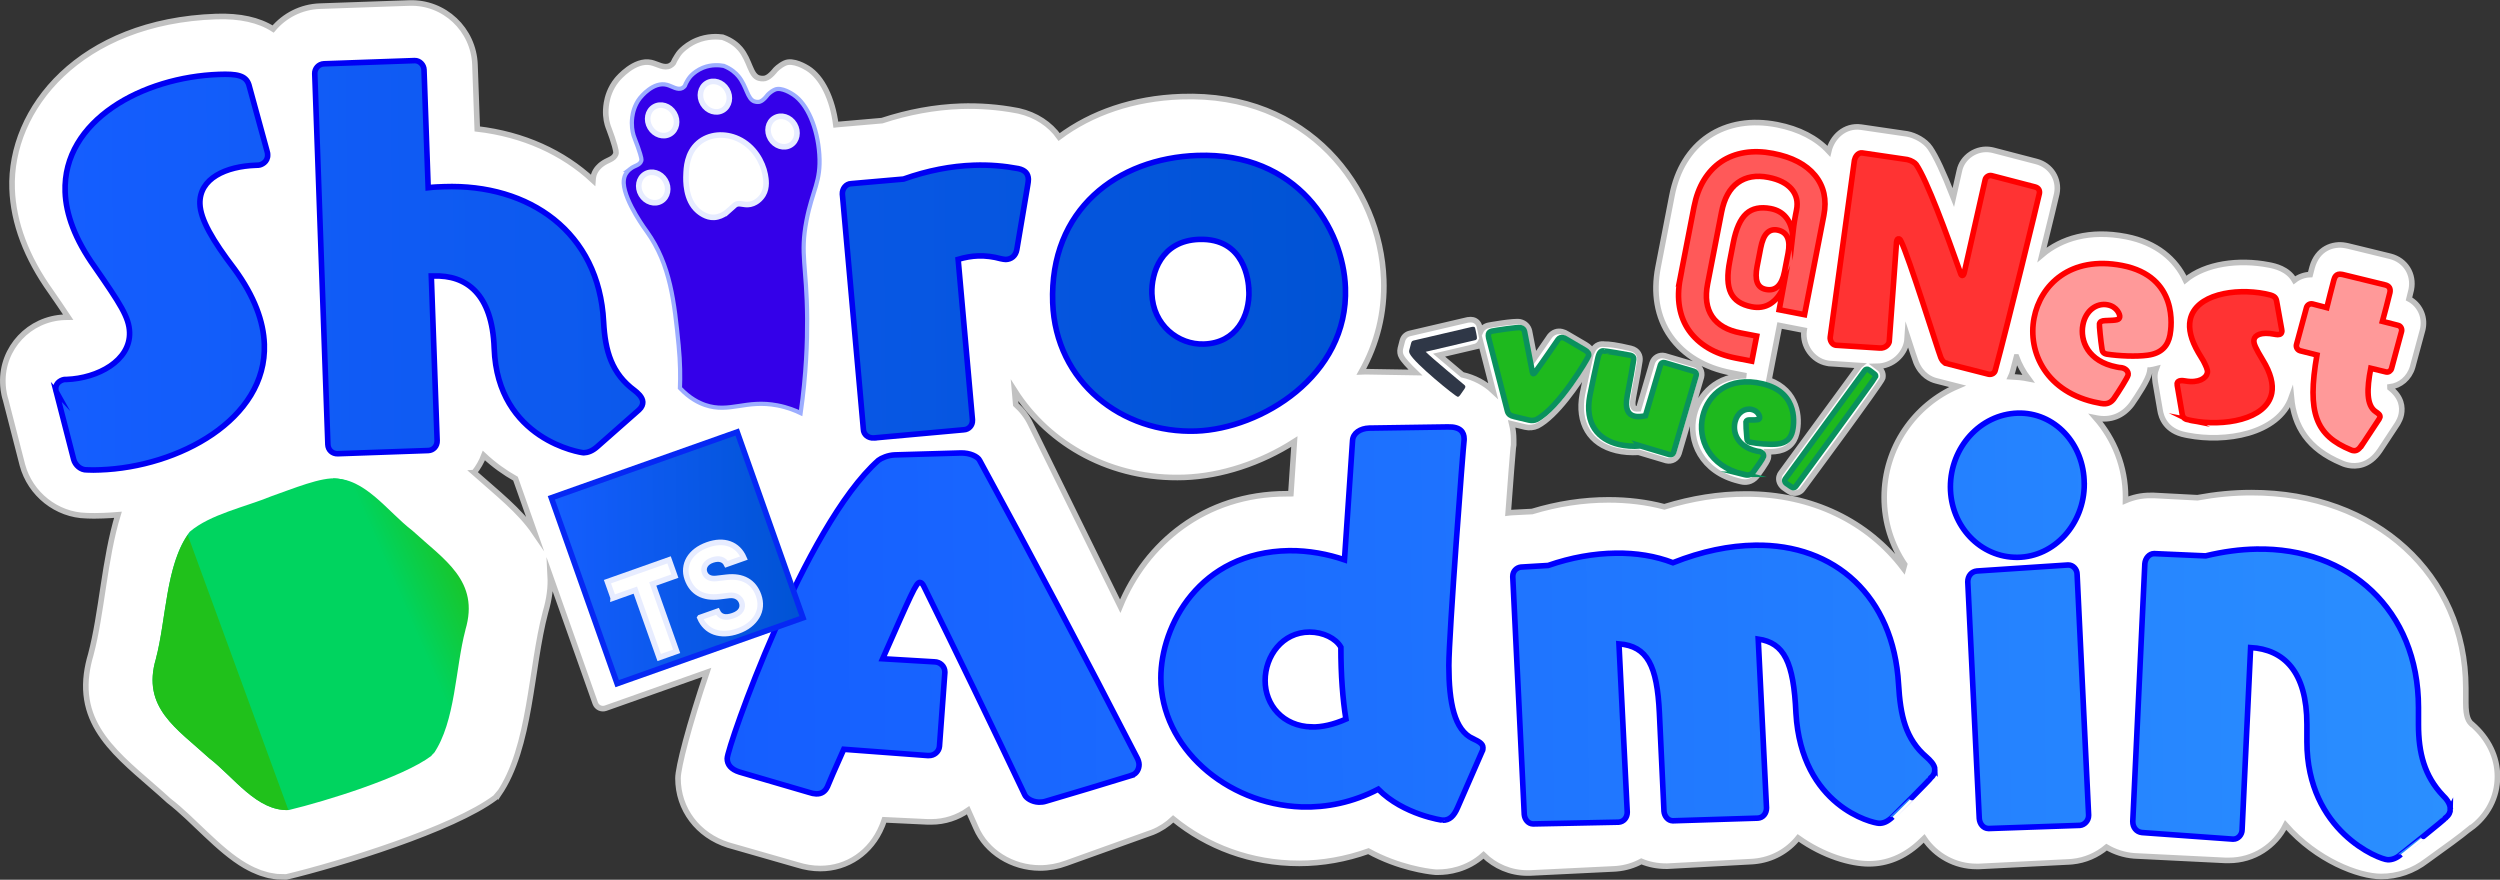 <?xml version="1.0" encoding="UTF-8"?>
<svg id="_图层_1" data-name="图层 1" xmlns="http://www.w3.org/2000/svg" xmlns:xlink="http://www.w3.org/1999/xlink" viewBox="0 0 445.92 156.92">
  <rect x="0" y="0" width="445.92" height="156.92" fill="#333333" stroke="none"/>
  <defs>
    <style>
      .cls-1 {
        fill: #00d45f;
      }

      .cls-2 {
        stroke: #e7ecff;
      }

      .cls-2, .cls-3, .cls-4, .cls-5, .cls-6, .cls-7, .cls-8, .cls-9, .cls-10, .cls-11 {
        stroke-miterlimit: 10;
      }

      .cls-2, .cls-6 {
        fill: #fff;
      }

      .cls-12 {
        fill: url(#_未命名的渐变_302);
      }

      .cls-13 {
        fill: url(#_未命名的渐变_303);
      }

      .cls-14 {
        fill: url(#_未命名的渐变_307);
      }

      .cls-15 {
        fill: #20c11b;
      }

      .cls-3 {
        stroke: blue;
      }

      .cls-3, .cls-10 {
        fill: none;
      }

      .cls-4 {
        fill: #1eb91e;
        stroke: #0a915d;
      }

      .cls-5 {
        fill: #3400e9;
        stroke: #9cadff;
        stroke-width: .75px;
      }

      .cls-6 {
        stroke: #c1c1c1;
      }

      .cls-7 {
        fill: #f33;
      }

      .cls-7, .cls-9, .cls-11 {
        stroke: red;
      }

      .cls-8 {
        fill: url(#_未命名的渐变_303-2);
        stroke: #0628f4;
      }

      .cls-9 {
        fill: #f99;
      }

      .cls-16 {
        fill: #2f3747;
      }

      .cls-10 {
        stroke: #0000f4;
      }

      .cls-11 {
        fill: #ff5959;
      }
    </style>
    <linearGradient id="_未命名的渐变_303" data-name="未命名的渐变 303" x1="11.21" y1="43.52" x2="241.44" y2="43.52" gradientTransform="translate(-1.96 4.31) rotate(-.61)" gradientUnits="userSpaceOnUse">
      <stop offset="0" stop-color="#155eff"/>
      <stop offset="1" stop-color="#0053d4"/>
    </linearGradient>
    <linearGradient id="_未命名的渐变_302" data-name="未命名的渐变 302" x1="130.26" y1="113.41" x2="437.51" y2="113.41" gradientTransform="translate(-1.96 4.31) rotate(-.61)" gradientUnits="userSpaceOnUse">
      <stop offset="0" stop-color="#155eff"/>
      <stop offset="1" stop-color="#2a8fff"/>
    </linearGradient>
    <linearGradient id="_未命名的渐变_307" data-name="未命名的渐变 307" x1="49.19" y1="65.14" x2="72.5" y2="51.13" gradientTransform="translate(21 41.94) rotate(7.63)" gradientUnits="userSpaceOnUse">
      <stop offset=".44" stop-color="#00d45f"/>
      <stop offset="1" stop-color="#20c11b"/>
    </linearGradient>
    <linearGradient id="_未命名的渐变_303-2" data-name="未命名的渐变 303" x1="98.21" y1="97.63" x2="142.7" y2="97.63" gradientTransform="translate(-1.4 4.05) rotate(-1.03)" xlink:href="#_未命名的渐变_303"/>
  </defs>
  <path class="cls-6" d="M440.89,129.18c-.54-.52-1.07-1.19-1.07-3.83v-2.63c-.02-20.21-16.1-34.87-38.26-34.85-3.14,0-6.3.3-9.62.91l-7.74-.41h-.68c-1.55-.01-3.04.33-4.41.92,0-.21.02-.41.02-.62,0-5.41-2.02-10.35-5.32-14.13l.15.03c2.46.48,4.65-.33,6.27-2.45,1.08-1.55,2.92-4.35,3.19-5.73.02-.13.04-.25.06-.38.03,0,.05,0,.07-.01.37-.05.72-.13,1.07-.22-.07.2-.16.39-.2.59-.14.71-.06,1.29,0,1.77l.86,4.98c.2,1.37,1.06,3.78,4.53,4.45l.45.09c6.5,1.27,16.1-.1,18.45-6.77.5,5.2,2.94,9.2,8.97,11.71.54.25,1.01.35,1.23.39,1.26.25,3.66.23,5.58-2.63l3.11-4.72.14-.24c.15-.27.44-.79.58-1.5.24-1.26.1-3.05-2.01-4.7,0-.05-.02-.11-.02-.19,1.84-.23,3.44-1.54,4.03-3.51l1.8-6.66.06-.28c.42-2.17-.65-4.28-2.49-5.24.14-.55.28-1.1.41-1.67.53-2.74-1.02-5.23-3.73-5.93l-7.62-1.86-.35-.07c-2.31-.45-5.06.56-5.99,3.89-.12.44-.23.87-.34,1.3-1.04.03-2.02.39-2.82,1.01-1.19-2.05-3.47-2.53-4.57-2.74-5.35-1.04-11.29-.26-14.87,2.7-1.7-3.65-5.09-6.67-10.59-7.74-6.49-1.26-11.52.31-14.99,3.24,1.4-5.7,2.53-10.36,2.64-10.91.51-2.6-1.05-5.06-3.63-5.73l-7.72-2.01-.32-.07c-2.61-.51-5.24,1.27-5.72,3.76l-1.07,4.73c-1.78-4.52-3.07-7.26-4.12-8.81-.92-1.37-2.74-2.26-4.04-2.51l-.17-.03-8.11-1.19c-2.94-.42-5.2,1.78-5.78,4.29-2.17-2.34-5.24-3.95-9.22-4.73-2.27-.44-4.45-.5-6.48-.17-2.13.35-4.06,1.1-5.75,2.24-1.68,1.13-3.1,2.63-4.22,4.46-1.07,1.74-1.84,3.79-2.29,6.1l-2.49,12.82c-.44,2.28-.49,4.47-.14,6.51.37,2.15,1.16,4.1,2.36,5.8,1.18,1.67,2.72,3.09,4.6,4.21,1.79,1.07,3.88,1.84,6.22,2.29l2.7.53c-5.19-.12-8.42,3.28-9.3,6.98-1.11,4.65,1.29,10.2,8.03,11.81l.32.08c.78.19,1.89.18,2.84-.95.02-.02,1.84-2.43,2.02-3.18.1-.43.06-.84-.09-1.19.47,0,.92,0,1.33-.05,2.06-.19,3.39-1.31,3.85-3.24.66-2.75.25-7.62-4.95-9.51l1.89-9.72,4.38.85-.02.13c-.31,2.66,1.52,5.24,4.08,5.73l.37.07,5.49.36s-.06.05-.08.08l-14.05,19.17c-.06.09-.18.28-.25.56-.16.67.1,1.39.75,1.94,1.08.78,1.31.89,1.59.95.75.18,1.5-.11,1.88-.68.14-.18,14.07-19,14.25-19.76.17-.72-.1-1.42-.67-1.81l-.13-.1c-.1-.08-.17-.13-.26-.2,2.93-.04,4.93-2.15,5.35-4.32l.04-.23.06-.87c.89,2.74,1.34,4.11,1.57,4.71.97,2.32,2.63,3.06,3.63,3.3l3.76.96c-7.69,3.3-13.09,10.94-13.08,19.83,0,4.41,1.35,8.51,3.64,11.92-.08.24-.15.48-.21.72-6.24-8.27-16.22-13.27-28.09-13.26-4.75,0-9.63.77-14.55,2.29-3.14-.83-6.47-1.24-9.95-1.24-4.52,0-9.1.7-13.64,2.08l-3.53.18-.48.04c-.09,0-.17.03-.26.04.43-5.76.79-10.45.9-11.58l.08-.54v-.99c0-.94-.12-1.88-.34-2.79l2.42.58c.71.17,1.51.09,2.18-.22,3.35-1.73,7.32-7.56,9.01-10.45-.35,1.61-.77,3.56-1.01,4.78-.97,5.17,1.3,8.94,6.07,10.08,1.21.29,2.54.39,3.96.31l4.95,1.48c.97.23,1.93-.3,2.25-1.28l4-13.62c.25-1.03-.34-2.02-1.27-2.24,0,0-5.26-1.56-5.26-1.56-.97-.23-1.93.3-2.25,1.28l-2.41,8.18c-.25.02-.47,0-.63-.03-.44-.11-.54-.79-.31-2.05l.31-1.67c.39-2.07.62-3.32.84-4.8.13-.88-.31-1.91-1.6-2.22-2.54-.61-3.95-.78-4.75-.76h0c-.48-.08-1.54-.05-2.17,1.31-.17-.41-.51-.84-1.16-1.22l-3.21-1.88c-.3-.2-.62-.34-.98-.43-.85-.2-1.65.08-2.23.82-.08.11-.3.43-.61.89-.51.75-1.29,1.89-2.05,2.97l-.94-4.83c-.19-.8-.8-1.4-1.64-1.6-1.01-.24-5.56.59-5.6.6-.69.13-1.2.54-1.46,1.1-.06-.3-.13-.58-.18-.76-.11-.66-.56-1.15-1.19-1.3-.24-.06-.51-.06-.93,0l-10.4,2.43c-.68.19-1.13.68-1.3,1.43l-.32,1.24c-.12.52-.03,1.11.19,1.45.31.61,1.29,1.67,2.5,2.84-4-.07-8.91-.15-8.91-.15-.25,0-.49.02-.74.03,2.81-4.99,4.21-10.58,4-16.43-.58-16.43-13.44-33.47-36.14-32.66-8.55.3-15.98,2.89-21.76,7.2-1.63-2.29-4.13-3.95-7.19-4.65l-.36-.07c-3.31-.63-6.67-.88-10-.77-4.64.16-9.36,1.03-14.05,2.57l-7.92.69c-.11,0-.21.03-.31.04-.59-4.61-2.45-8.47-5.01-10.06-.29-.18-2.6-1.62-4.09-.93-1.03.48-1.68,1.21-1.68,1.21-.19.21-.29.37-.58.66-.37.36-.74.7-1.26.85,0,0-.53.12-1.11-.05-1.54-.45-1.59-3.17-3.32-5.21-.57-.67-1.52-1.5-3.15-2.08-.88-.12-2.66-.24-4.63.58-1.22.51-2.08,1.2-2.63,1.71-.47.44-.79.95-.84,1.04-.32.48-.55.93-.71,1.29-.1.13-.28.31-.54.45-1.07.57-2.24-.29-3.38-.55-2.97-.66-5.89,2.79-6.11,3.05-1.28,1.55-1.7,3.2-1.86,4.12-.29,1.72-.09,3,.15,3.84.19.67.34.87.86,2.42.8,2.4.71,2.73.64,2.89-.42,1.02-1.43.97-2.56,1.85-.25.2-.97.77-1.32,1.74,0,0-.16.48-.2,1.08-5.33-4.96-12.41-8.19-20.63-9.15l-.41-11.45c-.22-6.29-5.48-11.23-11.73-11.01l-15.95.56c-3.35.12-6.31,1.69-8.32,4.08-2.54-1.62-5.92-2.37-10.14-2.23C14.25,3.78,1.65,19.41,2.16,33.68c.21,6.06,2.56,12.27,6.91,18.36.93,1.34,2.13,3.08,3.08,4.52-.1,0-.63.03-.63.03-6.29.22-11.23,5.48-11.01,11.73.02.48.06,1.64.51,3.06l2.97,11.55c1.4,5.22,6.14,8.94,11.41,9.05,1.14.06,2.1.02,2.96,0,.91-.03,1.8-.09,2.68-.16-2.43,7.91-2.87,17.52-4.85,24.95-.36,1.21-.6,2.35-.74,3.43-1.35,10.47,7.07,15.65,14.66,22.62,4.49,3.45,8.73,8.76,13.67,11.63.05.03.09.05.14.07.4.23.8.44,1.21.63.14.07.29.12.43.18.32.14.64.28.96.39.2.07.4.12.6.18.28.08.55.18.84.24.23.05.46.08.7.12.26.04.52.1.79.12.24.02.49.02.74.02.25,0,.49.03.74.02h0s.09,0,.14,0c9.49-2.27,29.8-8.52,37.29-14.16l.56-.67.03.07c5.77-8.42,5.67-22.4,8.34-32.45.71-2.38.96-4.5.86-6.43l8.02,22.65c.27.76,1.1,1.16,1.86.89l18.04-6.39c-3.2,9.43-5.14,16.94-5.14,18.89,0,5.52,3.52,10.19,8.96,11.91l12.31,3.53c1.41.44,2.76.66,4.12.66,4.85,0,9.06-2.89,10.98-7.52l.14-.34s.2-.58.29-.83l7.74.37h.63c2.42,0,4.69-.76,6.58-2.08l1.4,3.13c1.84,4.29,6.44,7.17,11.43,7.17,1.59,0,3.2-.3,4.67-.85l15.39-5.52c1.4-.56,2.64-1.38,3.69-2.38,6.04,4.94,13.89,7.94,22.47,7.93,4.15,0,8.34-.75,12.35-2.18,5.41,2.98,10.69,3.62,11.46,3.7l.51.05h.51c1.69,0,5.09-.39,8.05-3.07,2.03,2,4.79,3.22,7.83,3.22h.39s15.16-.74,15.16-.74l.41-.03c1.58-.14,3.05-.6,4.36-1.31,1.35.56,2.84.86,4.41.86h.26s15.11-.82,15.11-.82l.36-.03c3.19-.29,5.96-1.86,7.83-4.19,4.58,3.27,9.46,4.62,12.6,4.62,3.27,0,6.27-1.23,8.94-3.65l.17-.16c.26-.25.51-.48.76-.72,2.05,3.04,5.48,5,9.37,5h.4s16.2-.82,16.2-.82l.48-.04c2.3-.23,4.4-1.17,6.09-2.58,1.45.85,3.1,1.4,4.9,1.55l16.29.81h.65c4.43,0,8.27-2.57,10.1-6.3,5.55,6.32,13.06,9.17,17.04,9.17,2.92,0,5.73-.97,8.14-2.82,3.49-2.51,5.96-4.28,7.71-5.74l.02.02c3.1-2.21,4.87-5.6,4.87-9.29,0-3.49-1.61-6.79-4.53-9.33ZM84.57,84.29c.73-.91,1.32-1.94,1.74-3.04,1.8,1.69,3.73,3.05,5.64,4.13l3.37,9.53c-2.62-3.84-6.72-7.03-10.76-10.62ZM230.24,88.07c-.25,0-.5,0-.75,0-14.71.01-25.11,8.92-29.68,20.05l-15.98-32.46c-.63-1.32-1.54-2.5-2.65-3.5l-.22-2.52c6.18,9.76,17.4,15.97,30.27,15.51,6.62-.23,13.68-2.57,19.64-6.39l-.62,9.31ZM262.99,61.87c.47-.11.87-.43,1.1-.86l2.23,8.7c-1.43-1.34-3.27-2.36-5.49-2.86-1.71-1.42-3.13-2.62-4.15-3.5l6.31-1.48ZM359.68,63.67c.51,1.36,1.22,2.67,2.12,3.88-1.02-.2-2.08-.31-3.15-.36.14-.3.26-.62.34-.95.2-.72.43-1.59.68-2.57Z"/>
  <path class="cls-11" d="M299.67,49.71l2.49-12.82c.36-1.84.95-3.44,1.78-4.79.83-1.34,1.85-2.43,3.06-3.25,1.22-.82,2.61-1.36,4.18-1.62,1.57-.26,3.26-.21,5.08.14,3.39.66,5.88,1.96,7.48,3.91s2.12,4.33,1.57,7.15l-3.44,17.7-4.52-.88.72-3.91c-.59,1.32-1.37,2.27-2.33,2.86-.96.59-2.06.76-3.31.52-1.85-.36-3.08-1.18-3.7-2.47-.62-1.29-.69-3.18-.2-5.68l.63-3.26c.49-2.5,1.26-4.22,2.32-5.19,1.06-.96,2.51-1.26,4.36-.91,1.14.22,2.04.73,2.7,1.52s1.07,1.83,1.21,3.13c.04-.36.1-.86.19-1.51.08-.64.2-1.33.34-2.07l.16-.81c.29-1.46,0-2.71-.88-3.74s-2.24-1.72-4.11-2.09c-2.2-.43-4.03-.11-5.48.94-1.46,1.05-2.42,2.8-2.9,5.24l-2.49,12.82c-.46,2.39-.19,4.33.81,5.82,1,1.49,2.7,2.47,5.09,2.93l2.85.55-.87,4.48-2.85-.55c-1.9-.37-3.55-.97-4.95-1.81-1.4-.84-2.53-1.87-3.39-3.09s-1.43-2.62-1.7-4.19c-.27-1.57-.23-3.27.12-5.09ZM314.04,44.26l-.63,3.26c-.23,1.19-.23,2.14.02,2.83s.76,1.12,1.55,1.27c1.74.34,2.84-.71,3.32-3.16l.63-3.26c.48-2.44-.16-3.83-1.89-4.17-.73-.14-1.35.03-1.86.53s-.88,1.39-1.14,2.69Z"/>
  <path class="cls-7" d="M347.09,64.76c-.45-.09-.73-.57-.91-.98-.59-1.51-5.79-18.23-7.11-20.77-.12-.28-.26-.39-.38-.41-.2-.04-.32.11-.38.43l-.03.16-1.3,17.74v.04c-.1.45-.66,1.18-1.7,1.11l-7.8-.5-.12-.02c-.61-.12-.97-.86-.91-1.4l4.32-31.55.02-.08c.09-.45.56-1.37,1.38-1.25l8.01,1.18.08.02c.61.12,1.36.6,1.52.85,1.97,2.92,5.36,12.19,7.92,19.41.07.27.18.37.3.4.16.03.29-.2.36-.52l3.73-16.55c.1-.49.63-.85,1.12-.75l.08.02,7.72,2.01c.64.17.84.67.75,1.16-.21,1.06-5.82,24.04-7.86,31.5-.1.53-.63.85-1.2.74l-7.6-1.94Z"/>
  <path class="cls-9" d="M374.26,71.87c-9.24-1.8-12.65-9.01-11.44-15.19,1.13-5.82,6.43-11.12,15.71-9.32,10.09,1.96,8.79,11.04,8.53,12.39-.36,1.87-1.44,3.27-4,3.61-2.04.28-5.14.14-7.27-.19-.65-.13-.8-.45-.87-.97-.23-1.44-.49-4.23-.45-4.4.09-.45.45-.59,1-.61,2.21-.08,2.51-.1,2.62-.67.07-.37-.45-1.82-2.16-2.15-1.95-.38-3.91,1.01-4.4,3.54-.56,2.89.92,6.56,6.01,7.55.28.06.61.12.9.13l.08.02c.57.11,1.19.61,1.06,1.3-.08.41-1.68,2.97-2.56,4.23-.45.59-1.09,1.05-2.27.82l-.49-.1Z"/>
  <path class="cls-7" d="M390.6,74.96c-.9-.17-1.27-.42-1.38-1.16l-.87-5.07c-.02-.13-.03-.26-.02-.34.12-.61.95-.53,1.44-.44,2.41.43,3.77-.49,3.96-1.47.1-.53-.3-1.28-.73-2.13l-.86-1.43c-1.39-2.38-1.79-4.28-1.49-5.82.89-4.6,8-5.75,13.33-4.71,1.59.31,1.96.55,2.1,1.34l.91,5.08c.05.18.03.3,0,.42-.09.45-.57.52-1.1.42l-.16-.03c-2.44-.48-3.54.16-3.69.97-.13.69.33,1.58,1.54,3.59,1.48,2.4,1.93,4.39,1.63,5.93-.93,4.8-8.72,5.99-14.18,4.93l-.45-.09Z"/>
  <path class="cls-9" d="M421.24,79.44c-.48.71-.92,1.05-1.53.93-.12-.02-.24-.05-.36-.11-6.3-2.58-7.88-6.6-6.08-16.94l-3.02-.76c-.44-.13-.73-.61-.64-1.05l1.8-6.66c.13-.44.57-.73,1.05-.64l2.57.67c.38-1.53.79-3.18,1.25-4.91.14-.48.37-1.24,1.43-1.03l.16.03,7.62,1.86c.68.18.93.65.8,1.34-.41,1.69-.88,3.46-1.34,5.15l2.78.71c.45.09.73.57.64,1.05l-1.8,6.66c-.12.4-.52.7-.96.61l-.08-.02-2.66-.64c-.72,3.7-.78,6.61.86,7.73.41.29.86.55.78,1-.02.08-.08.2-.14.31l-3.11,4.72Z"/>
  <g>
    <path class="cls-13" d="M10.05,69.92c-.09-.16-.1-.4-.1-.56-.04-1.21,1.16-1.66,1.64-1.68h.32c5.5-.21,11.38-3.33,11.2-8.42-.09-2.67-1.64-5.04-6.24-11.68-3.49-4.9-5.11-9.37-5.25-13.34-.45-12.78,13.85-20.49,27.44-20.97,3.15-.11,4.78.15,5.33,1.84l3.25,11.87c.09.24.1.48.1.64.05,1.29-1.15,1.82-1.64,1.84l-.48.02c-5.26.19-10.12,2.3-9.96,6.91.1,2.75,2.25,6.48,6.16,11.6,3.57,4.89,5.19,9.37,5.33,13.41.48,13.42-15.34,21.92-29.33,22.41-.81.03-1.54.05-2.35,0-1.05.04-2.05-.82-2.33-1.86l-3.1-12.04ZM106.5,79.7c-.86.76-1.66,1.03-2.39,1.06-.32.01-15.38-2.21-15.96-18.63-.35-9.78-5-13.1-10.82-12.9h-.4s1.04,29.37,1.04,29.37c.03.97-.67,1.72-1.56,1.76l-16.17.57c-.97.03-1.72-.67-1.76-1.64l-2.34-66.15c-.03-.89.67-1.72,1.64-1.76l16.17-.57c.89-.03,1.65.75,1.68,1.64l.74,21.03c.97-.12,1.94-.15,2.83-.18,15.2-.54,27.65,8.09,28.46,24.09.27,5.25,1.46,9.26,5.54,12.27.5.39,1.42,1.16,1.45,2.05.01.4-.13.9-.68,1.4l-7.46,6.58ZM155.84,78.12c-.97.03-1.8-.58-1.84-1.55l-3.75-41.97c-.03-.97.66-1.81,1.55-1.84l9.36-.82c4.32-1.53,8.5-2.33,12.54-2.47,2.75-.1,5.43.13,7.96.61,1.22.28,1.73.91,1.77,1.88.01.32-.06.65-.12,1.06l-1.94,11.49c-.2,1.14-.99,1.74-1.96,1.77-.24,0-.57-.06-.9-.13-1.31-.36-2.69-.55-4.07-.5-1.13.04-2.26.24-3.54.61l2.55,28.57v.16c.04.89-.66,1.64-1.55,1.67l-16.06,1.46ZM213.36,76.89c-13.18.47-25.08-8.67-25.59-22.9-.59-16.66,11.56-25.75,25.79-26.26,17.87-.63,26.05,13.09,26.42,23.6.56,15.77-15.14,25.15-26.63,25.56ZM222.76,51.78c-.05-1.54-.66-9.37-8.9-9.08-6.79.24-8.53,6.05-8.4,9.69.2,5.58,4.7,9.15,9.31,8.98,5.74-.2,8.16-4.99,8-9.59Z"/>
    <path class="cls-10" d="M10.05,69.92c-.09-.16-.1-.4-.1-.56-.04-1.21,1.16-1.66,1.64-1.68h.32c5.5-.21,11.38-3.33,11.2-8.42-.09-2.67-1.64-5.04-6.24-11.68-3.49-4.9-5.11-9.37-5.25-13.34-.45-12.78,13.85-20.49,27.44-20.97,3.15-.11,4.78.15,5.33,1.84l3.25,11.87c.09.24.1.48.1.64.05,1.29-1.15,1.82-1.64,1.84l-.48.02c-5.26.19-10.12,2.3-9.96,6.91.1,2.75,2.25,6.48,6.16,11.6,3.57,4.89,5.19,9.37,5.33,13.41.48,13.42-15.34,21.92-29.33,22.41-.81.03-1.54.05-2.35,0-1.05.04-2.05-.82-2.33-1.86l-3.1-12.04ZM106.5,79.7c-.86.76-1.66,1.03-2.39,1.06-.32.01-15.38-2.21-15.96-18.63-.35-9.78-5-13.1-10.82-12.9h-.4s1.04,29.37,1.04,29.37c.03.97-.67,1.72-1.56,1.76l-16.17.57c-.97.03-1.72-.67-1.76-1.64l-2.34-66.15c-.03-.89.67-1.72,1.64-1.76l16.17-.57c.89-.03,1.65.75,1.68,1.64l.74,21.03c.97-.12,1.94-.15,2.83-.18,15.2-.54,27.65,8.09,28.46,24.09.27,5.25,1.46,9.26,5.54,12.27.5.39,1.42,1.16,1.45,2.05.01.4-.13.9-.68,1.4l-7.46,6.58ZM155.84,78.12c-.97.03-1.8-.58-1.84-1.55l-3.75-41.97c-.03-.97.66-1.81,1.55-1.84l9.36-.82c4.32-1.53,8.5-2.33,12.54-2.47,2.75-.1,5.43.13,7.96.61,1.22.28,1.73.91,1.77,1.88.01.32-.06.65-.12,1.06l-1.94,11.49c-.2,1.14-.99,1.74-1.96,1.77-.24,0-.57-.06-.9-.13-1.31-.36-2.69-.55-4.07-.5-1.13.04-2.26.24-3.54.61l2.55,28.57v.16c.04.89-.66,1.64-1.55,1.67l-16.06,1.46ZM213.36,76.89c-13.18.47-25.08-8.67-25.59-22.9-.59-16.66,11.56-25.75,25.79-26.26,17.87-.63,26.05,13.09,26.42,23.6.56,15.77-15.14,25.15-26.63,25.56ZM222.76,51.78c-.05-1.54-.66-9.37-8.9-9.08-6.79.24-8.53,6.05-8.4,9.69.2,5.58,4.7,9.15,9.31,8.98,5.74-.2,8.16-4.99,8-9.59Z"/>
  </g>
  <path class="cls-5" d="M112.39,30.15c-.2.16-.76.61-1.01,1.42,0,0-.16.51-.13,1.12.19,3.37,4.13,8.62,4.13,8.62,4.22,5.9,4.91,12.64,5.67,20.32.3,3.06.31,5.65.23,7.59,1.75,1.85,3.39,2.64,4.5,3.02,4.35,1.49,7.27-1.01,12.89.07,1.83.35,3.27.95,4.14,1.37,1.01-7.01,1.18-12.79,1.16-16.81-.06-9.52-1.29-11.4-.12-17.51,1.06-5.54,2.62-6.88,2.29-11.83-.32-4.74-2.13-8.96-4.6-10.62-.24-.16-2.15-1.45-3.33-.92-.82.37-1.31.96-1.31.96-.15.17-.22.3-.45.53-.29.29-.58.56-.99.68,0,0-.42.09-.9-.07-1.26-.43-1.38-2.72-2.85-4.49-.48-.58-1.27-1.31-2.61-1.85-.71-.13-2.15-.29-3.71.33-.96.39-1.64.94-2.07,1.36-.36.36-.6.78-.65.84-.25.39-.41.76-.53,1.06-.08.1-.22.25-.42.36-.85.45-1.81-.32-2.75-.57-2.42-.65-4.66,2.16-4.83,2.37-.98,1.26-1.27,2.64-1.37,3.41-.18,1.44.03,2.52.24,3.24.17.57.3.74.77,2.07.72,2.05.66,2.32.61,2.46-.3.85-1.12.77-2.01,1.47Z"/>
  <g>
    <path class="cls-12" d="M262.73,131.76c-3.32-1.51-4.29-6.44-4.3-13.03,0-5.53,2.56-39.17,2.72-40.25,0-.08,0-.16,0-.24,0-1.13-.65-2.16-2.91-2.09-4.67.07-9.33.14-14,.21-1.62.05-2.91.89-2.99,2.24-.48,7.09-.96,14.18-1.44,21.25-2.91-1-6.39-1.67-9.87-1.63-16.02.25-22.89,13.4-22.88,22.72,0,12.28,11.59,22.5,25.1,22.99,4.45.14,9.14-.81,13.67-3.16,4.53,4.58,11.49,5.54,11.49,5.53,1.21.04,2.02-.74,2.67-2.26,1.45-3.32,2.91-6.65,4.36-9.99.16-.24.16-.48.16-.72,0-.73-.89-1.15-1.78-1.57ZM234,129.66c-5.18-.1-8.34-3.91-8.34-8.27,0-4.37,3.07-8.65,7.92-8.65,2.43,0,4.69,1.11,5.59,2.7,0,5.06.33,9.26.9,12.83-2.26.99-4.29,1.43-6.07,1.4ZM201.96,138.27c-5.12,1.58-10.25,3.12-15.37,4.63-.4.14-.89.19-1.29.18-1.29-.05-2.27-.76-2.51-1.29-6-12.63-11.99-25.02-17.99-37.18-.24-.51-.49-.73-.73-.73-.65-.01-1.54,2.1-6.63,13.62,3.08.18,6.15.36,9.23.55,1.05.01,1.86.83,1.86,1.79,0,.05,0,.1,0,.15-.32,4.39-.64,8.77-.96,13.15-.08.88-.89,1.67-1.94,1.63-.05,0-.11,0-.16,0-4.99-.37-9.98-.74-14.97-1.12-1.53,3.42-2.67,6.03-2.91,6.67-.4.85-1.05,1.32-2.02,1.28-.4-.02-.81-.1-1.29-.27-4.13-1.22-8.26-2.42-12.38-3.62-1.54-.48-2.19-1.35-2.19-2.41,0-2.03,13.8-41.53,26.98-53.2.49-.38,1.7-.92,2.91-.96,3.91-.11,7.82-.23,11.73-.34,1.7-.05,3.08.65,3.4,1.31,9.37,17.18,18.75,34.9,28.12,53.12.16.31.32.77.32,1.15,0,.76-.4,1.59-1.21,1.87ZM345.11,137.31c0,.43-.16.95-.65,1.37,0,.18-6.87,7.03-6.87,7.02-.89.84-1.62,1.17-2.43,1.15-1.13-.03-13.84-2.98-14.82-19.65-.41-9.15-2.11-12.54-6.73-13.21.49,10.03.98,20.07,1.48,30.12,0,1.01-.65,1.76-1.54,1.82-5.02.16-10.03.32-15.05.47-.05,0-.11,0-.16,0-.81-.02-1.46-.79-1.54-1.7-.27-5.86-.55-11.71-.82-17.56-.41-8.4-2.11-11.89-7.21-12.3.49,10,.98,20.01,1.48,30.03,0,.99-.65,1.72-1.54,1.78-5.04.11-10.09.21-15.13.31-.05,0-.11,0-.16,0-.81-.02-1.46-.78-1.54-1.67-.68-14.14-1.37-28.25-2.05-42.34,0-.05,0-.11,0-.16,0-.89.65-1.55,1.46-1.64,1.62-.1,3.24-.2,4.85-.29,4.13-1.43,8.17-2.14,12.06-2.19,3.64-.05,7.04.49,10.2,1.7,5.18-2.06,10.11-3.05,14.65-3.12,14.24-.24,24.69,9.12,25.59,24.79.33,5.58,1.22,9.79,5.03,13.03.49.44,1.46,1.31,1.46,2.26ZM370.49,102.43c.68,14.27,1.37,28.57,2.05,42.88,0,.06,0,.12,0,.18,0,.88-.73,1.66-1.54,1.73-5.39.2-10.79.38-16.18.56-.05,0-.11,0-.16,0-.89-.02-1.54-.81-1.62-1.77-.68-14.1-1.37-28.18-2.05-42.23,0-1.04.65-1.83,1.62-1.93,5.39-.35,10.79-.71,16.18-1.07.05,0,.11,0,.16,0,.81-.01,1.54.77,1.54,1.65ZM437.07,144.28c0,.55-.24,1.1-.81,1.55,0,.19-8.01,6.57-8.01,6.56-.81.72-1.62.98-2.35.96-1.46-.03-14.41-5.04-14.42-21.05,0-1.02,0-2.04,0-3.06,0-9.47-4.14-13.41-10.04-13.74-.51,10.84-1.01,21.67-1.52,32.49,0,.9-.73,1.69-1.54,1.68-.05,0-.11,0-.16,0-5.39-.39-10.79-.78-16.18-1.17-.97-.11-1.62-.91-1.62-1.97.72-15.31,1.44-30.64,2.15-45.99.08-.98.81-1.78,1.62-1.79.05,0,.11,0,.16,0,3.02.13,6.04.27,9.06.4,3.15-.76,6.15-1.16,9.06-1.21,16.43-.3,28.89,10.79,28.91,28.25,0,1,0,2.01,0,3.01,0,5.1,1.06,9.21,4.38,12.71.49.46,1.3,1.38,1.3,2.39ZM371.77,86.33c0,7.13-5.33,13-11.89,13.08-6.64.08-11.98-5.56-11.99-12.55,0-7.08,5.33-12.95,11.97-13.17,6.55-.22,11.9,5.42,11.9,12.63Z"/>
    <path class="cls-3" d="M262.73,131.76c-3.32-1.51-4.29-6.44-4.3-13.03,0-5.53,2.56-39.17,2.72-40.25,0-.08,0-.16,0-.24,0-1.13-.65-2.16-2.91-2.09-4.67.07-9.33.14-14,.21-1.62.05-2.91.89-2.99,2.24-.48,7.09-.96,14.18-1.44,21.25-2.91-1-6.39-1.67-9.87-1.63-16.02.25-22.89,13.4-22.88,22.72,0,12.28,11.59,22.5,25.1,22.99,4.45.14,9.14-.81,13.67-3.16,4.53,4.58,11.49,5.54,11.49,5.53,1.21.04,2.02-.74,2.67-2.26,1.45-3.32,2.91-6.65,4.36-9.99.16-.24.16-.48.16-.72,0-.73-.89-1.15-1.78-1.57ZM234,129.66c-5.18-.1-8.34-3.91-8.34-8.27,0-4.37,3.07-8.65,7.92-8.65,2.43,0,4.69,1.11,5.59,2.7,0,5.06.33,9.26.9,12.83-2.26.99-4.29,1.43-6.07,1.4ZM201.96,138.27c-5.12,1.58-10.25,3.12-15.37,4.63-.4.14-.89.19-1.29.18-1.29-.05-2.27-.76-2.51-1.29-6-12.63-11.99-25.02-17.99-37.18-.24-.51-.49-.73-.73-.73-.65-.01-1.54,2.1-6.63,13.62,3.08.18,6.15.36,9.23.55,1.05.01,1.86.83,1.86,1.79,0,.05,0,.1,0,.15-.32,4.39-.64,8.77-.96,13.15-.08.88-.89,1.67-1.94,1.63-.05,0-.11,0-.16,0-4.99-.37-9.98-.74-14.97-1.12-1.53,3.42-2.67,6.03-2.91,6.67-.4.85-1.05,1.32-2.02,1.28-.4-.02-.81-.1-1.29-.27-4.13-1.22-8.26-2.42-12.38-3.62-1.54-.48-2.19-1.35-2.19-2.41,0-2.03,13.8-41.53,26.98-53.2.49-.38,1.7-.92,2.91-.96,3.91-.11,7.82-.23,11.73-.34,1.7-.05,3.08.65,3.4,1.31,9.37,17.18,18.75,34.9,28.12,53.12.16.31.32.77.32,1.15,0,.76-.4,1.59-1.21,1.87ZM345.11,137.31c0,.43-.16.95-.65,1.37,0,.18-6.87,7.03-6.87,7.02-.89.84-1.62,1.17-2.43,1.15-1.13-.03-13.84-2.98-14.82-19.65-.41-9.15-2.11-12.54-6.73-13.21.49,10.03.98,20.07,1.48,30.12,0,1.01-.65,1.76-1.54,1.82-5.02.16-10.03.32-15.05.47-.05,0-.11,0-.16,0-.81-.02-1.46-.79-1.54-1.7-.27-5.86-.55-11.71-.82-17.56-.41-8.4-2.11-11.89-7.21-12.3.49,10,.98,20.01,1.48,30.03,0,.99-.65,1.72-1.54,1.78-5.04.11-10.09.21-15.13.31-.05,0-.11,0-.16,0-.81-.02-1.46-.78-1.54-1.67-.68-14.14-1.37-28.25-2.05-42.34,0-.05,0-.11,0-.16,0-.89.65-1.55,1.46-1.64,1.62-.1,3.24-.2,4.85-.29,4.13-1.43,8.17-2.14,12.06-2.19,3.64-.05,7.04.49,10.2,1.7,5.18-2.06,10.11-3.05,14.65-3.12,14.24-.24,24.69,9.12,25.59,24.79.33,5.58,1.22,9.79,5.03,13.03.49.44,1.46,1.31,1.46,2.26ZM370.49,102.43c.68,14.27,1.37,28.57,2.05,42.88,0,.06,0,.12,0,.18,0,.88-.73,1.66-1.54,1.73-5.39.2-10.79.38-16.18.56-.05,0-.11,0-.16,0-.89-.02-1.54-.81-1.62-1.77-.68-14.1-1.37-28.18-2.05-42.23,0-1.04.65-1.83,1.62-1.93,5.39-.35,10.79-.71,16.18-1.07.05,0,.11,0,.16,0,.81-.01,1.54.77,1.54,1.65ZM437.07,144.28c0,.55-.24,1.1-.81,1.55,0,.19-8.01,6.57-8.01,6.56-.81.72-1.62.98-2.35.96-1.46-.03-14.41-5.04-14.42-21.05,0-1.02,0-2.04,0-3.06,0-9.47-4.14-13.41-10.04-13.74-.51,10.84-1.01,21.67-1.52,32.49,0,.9-.73,1.69-1.54,1.68-.05,0-.11,0-.16,0-5.39-.39-10.79-.78-16.18-1.17-.97-.11-1.62-.91-1.62-1.97.72-15.31,1.44-30.64,2.15-45.99.08-.98.81-1.78,1.62-1.79.05,0,.11,0,.16,0,3.02.13,6.04.27,9.06.4,3.15-.76,6.15-1.16,9.06-1.21,16.43-.3,28.89,10.79,28.91,28.25,0,1,0,2.01,0,3.01,0,5.1,1.06,9.21,4.38,12.71.49.46,1.3,1.38,1.3,2.39ZM371.77,86.33c0,7.13-5.33,13-11.89,13.08-6.64.08-11.98-5.56-11.99-12.55,0-7.08,5.33-12.95,11.97-13.17,6.55-.22,11.9,5.42,11.9,12.63Z"/>
  </g>
  <path class="cls-16" d="M260.43,70.48c-.17.24-.3.32-.46.29-.4-.1-7.64-5.92-8.52-7.69-.08-.13-.14-.37-.09-.59l.32-1.22c.06-.24.14-.45.41-.52l10.48-2.45c.15-.02.26-.02.34,0,.13.03.19.13.22.28.03.09.36,1.56.31,1.77-.04.19-.18.3-.3.32l-8.84,2.08c1.05,1.07,6.72,5.76,6.9,5.92.14.12.2.24.16.41-.02.08-.07.15-.12.25l-.81,1.16Z"/>
  <g>
    <path class="cls-4" d="M270.05,74.3c-.54-.13-.99-.35-1.16-.93l-3.36-13.08c-.07-.3-.07-.53-.03-.71.07-.29.28-.44.6-.51.71-.14,4.56-.75,5.13-.62.4.1.62.35.69.65l1.42,7.33c.02.15.09.22.14.23.08.02.15-.02.27-.16,1.45-1.94,3.86-5.53,4.16-5.94.24-.31.55-.41.9-.32.19.04.37.12.56.25l3.32,1.95c.57.33.75.66.66,1.03-.1.43-5.33,9.31-9.3,11.36-.32.15-.82.23-1.3.11l-2.7-.64Z"/>
    <path class="cls-4" d="M292.62,79.55c-1.38.1-2.69,0-3.87-.27-3.72-.89-6.11-3.66-5.17-8.7.33-1.76,1.07-5.09,1.45-6.81.26-1.1.69-1.22,1.02-1.17.04-.05,4.26.65,4.71.76.54.13.69.45.64.77-.27,1.83-.56,3.29-1.16,6.51-.44,2.33.17,3.32,1.29,3.59.54.13,1.22.09,1.97-.07l2.68-9.09c.1-.31.42-.47.72-.39l5.26,1.56c.32.08.47.4.39.72l-4.04,13.74c-.1.31-.42.47-.72.39l-5.18-1.55Z"/>
    <path class="cls-4" d="M310.9,84.59c-6.08-1.45-8.14-6.32-7.17-10.39.91-3.83,4.57-7.2,10.68-5.74,6.64,1.58,5.52,7.57,5.31,8.45-.29,1.23-1.04,2.13-2.75,2.29-1.36.13-3.41-.05-4.82-.33-.43-.1-.52-.32-.55-.67-.11-.96-.2-2.82-.18-2.93.07-.29.32-.38.68-.37,1.47.01,1.67,0,1.76-.37.06-.24-.25-1.22-1.37-1.49-1.28-.31-2.62.56-3.02,2.22-.45,1.9.43,4.37,3.77,5.17.19.04.4.1.6.11h.05c.37.1.77.45.66.91-.06.27-1.19,1.92-1.81,2.74-.32.38-.75.67-1.53.48l-.32-.08Z"/>
    <path class="cls-4" d="M332.62,66.07c.12-.17.34-.23.53-.19.21.05,1.09.77,1.21.85.19.13.21.3.17.47-.07.29-13.93,19.16-14.22,19.55-.13.19-.34.26-.56.21-.13-.03-.74-.46-1.15-.75-.19-.16-.3-.38-.25-.6.02-.08.06-.13.1-.2l14.17-19.33Z"/>
  </g>
  <path class="cls-1" d="M76.92,134.84c-5.1,3.84-18.92,8.09-25.38,9.64-5.72.27-9.8-5.86-14.25-9.28-5.7-5.23-12.08-8.98-9.47-17.72,1.88-7.05,1.71-16.96,6.01-22.62,3.66-3.14,9.88-4.41,14.61-6.36,3.69-1.28,8.98-3.51,11.75-3.14,4.03.37,8.49,5.58,11.95,8.44,4.61,4.68,11.55,8.24,10.88,14.83-1.2,6.74-2.48,19.51-5.7,25.73l-.4.47Z"/>
  <path class="cls-15" d="M27.81,117.5c-2.61,8.74,3.77,12.49,9.47,17.72,4.43,3.4,8.49,9.46,14.16,9.27l-17.96-49.07c-3.93,5.73-3.86,15.24-5.68,22.08Z"/>
  <path class="cls-14" d="M83.01,112.35c2.61-8.74-3.77-12.49-9.47-17.72-4.43-3.4-8.49-9.46-14.16-9.27l17.96,49.07c3.93-5.73,3.86-15.24,5.68-22.08Z"/>
  <path class="cls-8" d="M143.23,110.2l-33.15,11.74-11.74-33.15,33.15-11.74,11.74,33.15Z"/>
  <g>
    <path class="cls-2" d="M129.96,37.58c-.14.12-.31.27-.41.35-.54.43-1.36.79-2.15.84-1.46.09-2.66-.94-2.91-1.15-2.27-1.94-2.16-5.48-2.12-6.43.04-1.2.13-3.89,2.18-5.67,1.91-1.66,4.73-1.84,7.11-.75,2.86,1.31,4.4,4.14,4.82,6.35.14.76.43,2.3-.36,3.62-.11.19-.87,1.4-2.28,1.69-1.26.25-2.01-.44-2.76.15-.18.14-.39.38-1.12,1.01Z"/>
    <ellipse class="cls-2" cx="116.52" cy="33.45" rx="2.5" ry="2.8" transform="translate(-.71 64.34) rotate(-30.78)"/>
    <ellipse class="cls-2" cx="118.11" cy="21.48" rx="2.5" ry="2.8" transform="translate(5.64 63.46) rotate(-30.78)"/>
    <ellipse class="cls-2" cx="127.51" cy="17.24" rx="2.5" ry="2.8" transform="translate(9.14 67.68) rotate(-30.78)"/>
    <ellipse class="cls-2" cx="139.58" cy="23.47" rx="2.5" ry="2.8" transform="translate(7.65 74.73) rotate(-30.78)"/>
    <path class="cls-2" d="M109.38,106.65l-1.03-2.9,10.99-3.89,1.03,2.9-3.94,1.4,4.26,12.02-3.11,1.1-4.26-12.02-3.94,1.4Z"/>
    <path class="cls-2" d="M124.85,110.15l3.11-1.1c.48,1,1.41,1.25,2.79.76.69-.24,1.16-.58,1.42-1,.25-.42.29-.89.12-1.38-.16-.44-.43-.77-.83-.99-.4-.22-.86-.29-1.4-.23l-1.7.21c-1.46.18-2.68,0-3.66-.54-.97-.53-1.68-1.41-2.11-2.62-.23-.64-.31-1.26-.25-1.87.06-.61.24-1.18.55-1.71.31-.53.74-1.01,1.3-1.44.56-.43,1.23-.78,2.01-1.06,1.48-.52,2.79-.58,3.94-.16,1.15.42,2.01,1.26,2.56,2.52l-3.11,1.1c-.22-.44-.55-.72-.99-.85-.44-.13-.95-.09-1.54.11s-1.03.53-1.27.94-.28.84-.12,1.28c.14.39.39.68.75.87.36.19.81.25,1.35.19l1.79-.21c1.45-.17,2.66.02,3.64.57.98.55,1.69,1.44,2.12,2.67.23.66.32,1.31.27,1.95-.05.63-.24,1.23-.57,1.79s-.77,1.06-1.34,1.51c-.57.45-1.26.82-2.06,1.1s-1.51.42-2.22.45c-.71.03-1.35-.07-1.94-.27-.59-.21-1.1-.52-1.55-.96-.45-.43-.81-.97-1.08-1.6Z"/>
  </g>
</svg>